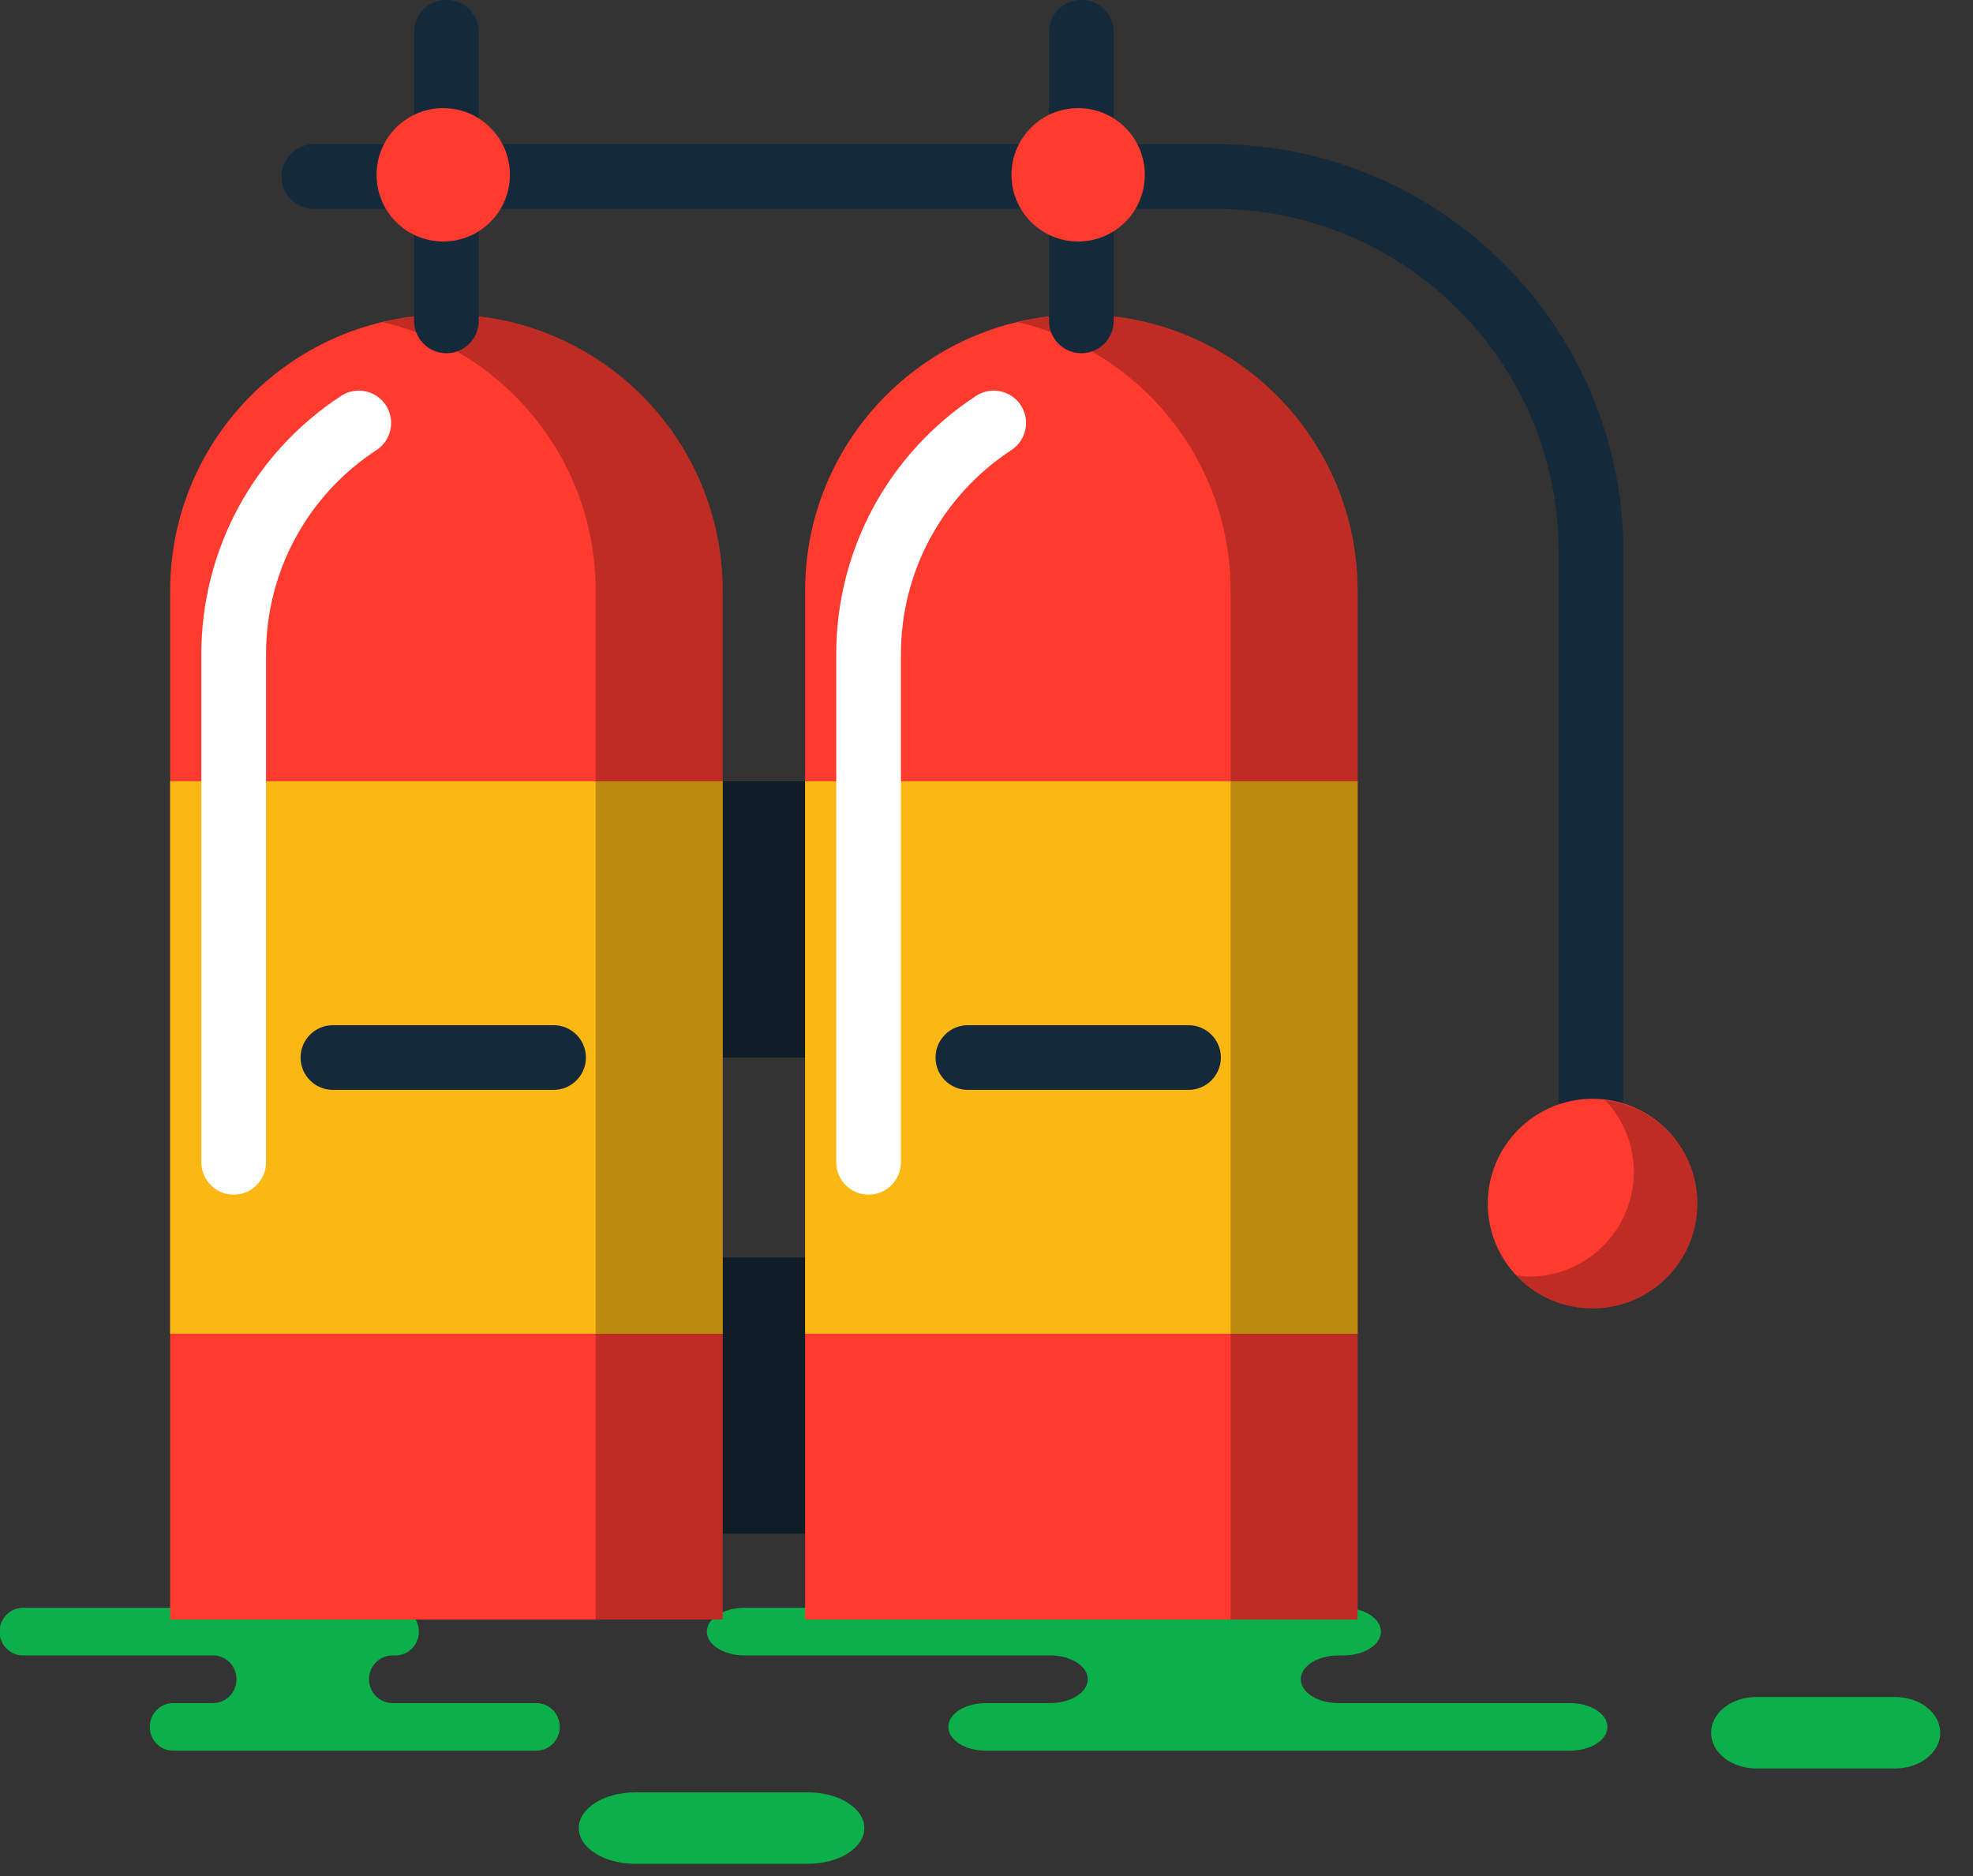 <svg xmlns="http://www.w3.org/2000/svg" xmlns:xlink="http://www.w3.org/1999/xlink" preserveAspectRatio="xMidYMid" width="61" height="58" viewBox="0 0 61 58">
  <rect x="0" y="0" width="61" height="58" fill="#333333" stroke="none"/>
  <defs>
    <style>

      .cls-3 {
        fill: #0cb04a;
      }

      .cls-7 {
        fill: #0f1d27;
      }

      .cls-9 {
        fill: #ff3a2f;
      }

      .cls-11 {
        fill: #020403;
        opacity: 0.25;
      }

      .cls-13 {
        fill: #142a3b;
      }

      .cls-20 {
        fill: #fbb713;
      }

      .cls-22 {
        fill: #ffffff;
      }
    </style>
  </defs>
  <g id="group-24svg">
    <path d="M38.205,49.707 C38.205,49.707 41.533,49.707 41.533,49.707 C42.176,49.707 42.695,50.037 42.695,50.444 C42.695,50.850 42.176,51.180 41.533,51.180 C41.533,51.180 41.379,51.180 41.379,51.180 C40.736,51.180 40.217,51.509 40.217,51.916 C40.217,52.323 40.736,52.653 41.379,52.653 C41.379,52.653 48.535,52.653 48.535,52.653 C49.177,52.653 49.697,52.982 49.697,53.389 C49.697,53.796 49.177,54.125 48.535,54.125 C48.535,54.125 39.935,54.125 39.935,54.125 C39.935,54.125 30.482,54.125 30.482,54.125 C29.841,54.125 29.320,53.796 29.320,53.389 C29.320,52.982 29.841,52.653 30.482,52.653 C30.482,52.653 32.469,52.653 32.469,52.653 C33.110,52.653 33.631,52.323 33.631,51.916 C33.631,51.509 33.110,51.180 32.469,51.180 C32.469,51.180 23.017,51.180 23.017,51.180 C22.375,51.180 21.854,50.850 21.854,50.444 C21.854,50.037 22.375,49.707 23.017,49.707 C23.017,49.707 25.251,49.707 25.251,49.707 C25.251,49.707 38.205,49.707 38.205,49.707 Z" id="path-1" class="cls-3" fill-rule="evenodd"/>
    <path d="M10.157,49.707 C10.157,49.707 12.228,49.707 12.228,49.707 C12.627,49.707 12.951,50.037 12.951,50.444 C12.951,50.851 12.627,51.180 12.228,51.180 C12.228,51.180 12.132,51.180 12.132,51.180 C11.732,51.180 11.409,51.509 11.409,51.916 C11.409,52.323 11.732,52.653 12.132,52.653 C12.132,52.653 16.583,52.653 16.583,52.653 C16.982,52.653 17.306,52.982 17.306,53.389 C17.306,53.796 16.982,54.125 16.583,54.125 C16.583,54.125 11.233,54.125 11.233,54.125 C11.233,54.125 5.354,54.125 5.354,54.125 C4.955,54.125 4.631,53.796 4.631,53.389 C4.631,52.982 4.955,52.653 5.354,52.653 C5.354,52.653 6.590,52.653 6.590,52.653 C6.989,52.653 7.312,52.323 7.312,51.916 C7.312,51.509 6.989,51.180 6.590,51.180 C6.590,51.180 0.710,51.180 0.710,51.180 C0.310,51.180 -0.013,50.851 -0.013,50.444 C-0.013,50.037 0.310,49.707 0.710,49.707 C0.710,49.707 2.100,49.707 2.100,49.707 C2.100,49.707 10.157,49.707 10.157,49.707 Z" id="path-2" class="cls-3" fill-rule="evenodd"/>
    <path d="M58.588,54.674 C59.361,54.674 59.987,54.179 59.987,53.569 C59.987,52.959 59.361,52.465 58.588,52.465 C58.588,52.465 54.301,52.465 54.301,52.465 C53.528,52.465 52.902,52.959 52.902,53.569 C52.902,54.179 53.528,54.674 54.301,54.674 C54.301,54.674 58.588,54.674 58.588,54.674 Z" id="path-3" class="cls-3" fill-rule="evenodd"/>
    <path d="M24.979,57.622 C25.942,57.622 26.723,57.127 26.723,56.517 C26.723,55.908 25.942,55.413 24.979,55.413 C24.979,55.413 19.638,55.413 19.638,55.413 C18.675,55.413 17.894,55.908 17.894,56.517 C17.894,57.127 18.675,57.622 19.638,57.622 C19.638,57.622 24.979,57.622 24.979,57.622 Z" id="path-4" class="cls-3" fill-rule="evenodd"/>
    <path d="M25.476,32.695 C25.476,32.695 22.342,32.695 22.342,32.695 C22.342,32.695 22.342,24.154 22.342,24.154 C22.342,24.154 25.476,24.154 25.476,24.154 C25.476,24.154 25.476,32.695 25.476,32.695 Z" id="path-5" class="cls-7" fill-rule="evenodd"/>
    <path d="M25.476,47.418 C25.476,47.418 22.342,47.418 22.342,47.418 C22.342,47.418 22.342,38.877 22.342,38.877 C22.342,38.877 25.476,38.877 25.476,38.877 C25.476,38.877 25.476,47.418 25.476,47.418 Z" id="path-6" class="cls-7" fill-rule="evenodd"/>
    <path d="M24.892,50.070 C24.892,50.070 41.973,50.070 41.973,50.070 C41.973,50.070 41.973,18.264 41.973,18.264 C41.973,13.548 38.149,9.724 33.433,9.724 C28.716,9.724 24.892,13.548 24.892,18.264 C24.892,18.264 24.892,50.070 24.892,50.070 Z" id="path-7" class="cls-9" fill-rule="evenodd"/>
    <path d="M5.261,50.070 C5.261,50.070 22.342,50.070 22.342,50.070 C22.342,50.070 22.342,18.264 22.342,18.264 C22.342,13.548 18.519,9.724 13.802,9.724 C9.085,9.724 5.261,13.548 5.261,18.264 C5.261,18.264 5.261,50.070 5.261,50.070 Z" id="path-8" class="cls-9" fill-rule="evenodd"/>
    <path d="M33.433,9.724 C32.756,9.724 32.101,9.811 31.469,9.960 C35.238,10.848 38.047,14.224 38.047,18.264 C38.047,18.264 38.047,50.070 38.047,50.070 C38.047,50.070 41.973,50.070 41.973,50.070 C41.973,50.070 41.973,18.264 41.973,18.264 C41.973,13.548 38.149,9.724 33.433,9.724 Z" id="path-9" class="cls-11" fill-rule="evenodd"/>
    <path d="M13.802,9.724 C13.125,9.724 12.470,9.811 11.839,9.960 C15.607,10.848 18.416,14.224 18.416,18.264 C18.416,18.264 18.416,50.070 18.416,50.070 C18.416,50.070 22.342,50.070 22.342,50.070 C22.342,50.070 22.342,18.264 22.342,18.264 C22.342,13.548 18.519,9.724 13.802,9.724 Z" id="path-10" class="cls-11" fill-rule="evenodd"/>
    <path d="M33.433,10.920 C32.880,10.920 32.433,10.472 32.433,9.920 C32.433,9.920 32.433,0.993 32.433,0.993 C32.433,0.441 32.880,-0.007 33.433,-0.007 C33.985,-0.007 34.433,0.441 34.433,0.993 C34.433,0.993 34.433,9.920 34.433,9.920 C34.433,10.472 33.985,10.920 33.433,10.920 Z" id="path-11" class="cls-13" fill-rule="evenodd"/>
    <path d="M49.190,34.971 C48.638,34.971 48.190,34.523 48.190,33.971 C48.190,33.971 48.190,17.063 48.190,17.063 C48.190,11.215 43.433,6.457 37.584,6.457 C37.584,6.457 9.704,6.457 9.704,6.457 C9.151,6.457 8.704,6.009 8.704,5.457 C8.704,4.904 9.151,4.457 9.704,4.457 C9.704,4.457 37.584,4.457 37.584,4.457 C44.535,4.457 50.190,10.112 50.190,17.063 C50.190,17.063 50.190,33.971 50.190,33.971 C50.190,34.523 49.743,34.971 49.190,34.971 Z" id="path-12" class="cls-13" fill-rule="evenodd"/>
    <path d="M52.477,37.210 C52.477,39.000 51.026,40.450 49.237,40.450 C47.448,40.450 45.998,39.000 45.998,37.210 C45.998,35.421 47.448,33.971 49.237,33.971 C51.026,33.971 52.477,35.421 52.477,37.210 Z" id="path-13" class="cls-9" fill-rule="evenodd"/>
    <path d="M49.624,34.010 C50.172,34.590 50.514,35.368 50.514,36.229 C50.514,38.018 49.063,39.469 47.273,39.469 C47.142,39.469 47.016,39.445 46.887,39.429 C47.477,40.054 48.309,40.450 49.237,40.450 C51.026,40.450 52.477,39.000 52.477,37.210 C52.477,35.554 51.228,34.203 49.624,34.010 Z" id="path-14" class="cls-11" fill-rule="evenodd"/>
    <path d="M35.395,5.404 C35.395,6.543 34.473,7.466 33.334,7.466 C32.195,7.466 31.272,6.543 31.272,5.404 C31.272,4.266 32.195,3.343 33.334,3.343 C34.473,3.343 35.395,4.266 35.395,5.404 Z" id="path-15" class="cls-9" fill-rule="evenodd"/>
    <path d="M13.802,10.920 C13.249,10.920 12.802,10.472 12.802,9.920 C12.802,9.920 12.802,0.993 12.802,0.993 C12.802,0.441 13.249,-0.007 13.802,-0.007 C14.354,-0.007 14.802,0.441 14.802,0.993 C14.802,0.993 14.802,9.920 14.802,9.920 C14.802,10.472 14.354,10.920 13.802,10.920 Z" id="path-16" class="cls-13" fill-rule="evenodd"/>
    <path d="M15.765,5.404 C15.765,6.543 14.842,7.466 13.703,7.466 C12.564,7.466 11.642,6.543 11.642,5.404 C11.642,4.266 12.564,3.343 13.703,3.343 C14.842,3.343 15.765,4.266 15.765,5.404 Z" id="path-17" class="cls-9" fill-rule="evenodd"/>
    <path d="M41.973,41.235 C41.973,41.235 24.892,41.235 24.892,41.235 C24.892,41.235 24.892,24.154 24.892,24.154 C24.892,24.154 41.973,24.154 41.973,24.154 C41.973,24.154 41.973,41.235 41.973,41.235 Z" id="path-18" class="cls-20" fill-rule="evenodd"/>
    <path d="M22.342,41.235 C22.342,41.235 5.261,41.235 5.261,41.235 C5.261,41.235 5.261,24.154 5.261,24.154 C5.261,24.154 22.342,24.154 22.342,24.154 C22.342,24.154 22.342,41.235 22.342,41.235 Z" id="path-19" class="cls-20" fill-rule="evenodd"/>
    <path d="M7.225,36.934 C6.672,36.934 6.225,36.486 6.225,35.934 C6.225,35.934 6.225,20.227 6.225,20.227 C6.225,16.997 7.840,14.011 10.545,12.240 C11.007,11.937 11.627,12.067 11.930,12.529 C12.231,12.990 12.103,13.611 11.641,13.914 C9.502,15.314 8.225,17.674 8.225,20.227 C8.225,20.227 8.225,35.934 8.225,35.934 C8.225,36.486 7.777,36.934 7.225,36.934 Z" id="path-20" class="cls-22" fill-rule="evenodd"/>
    <path d="M26.854,36.934 C26.302,36.934 25.854,36.486 25.854,35.934 C25.854,35.934 25.854,20.227 25.854,20.227 C25.854,16.998 27.470,14.012 30.176,12.240 C30.639,11.937 31.258,12.067 31.561,12.529 C31.862,12.990 31.733,13.611 31.271,13.914 C29.132,15.314 27.854,17.675 27.854,20.227 C27.854,20.227 27.854,35.934 27.854,35.934 C27.854,36.486 27.407,36.934 26.854,36.934 Z" id="path-21" class="cls-22" fill-rule="evenodd"/>
    <path d="M38.047,24.154 C38.047,24.154 38.047,41.235 38.047,41.235 C38.047,41.235 41.973,41.235 41.973,41.235 C41.973,41.235 41.973,24.154 41.973,24.154 C41.973,24.154 38.047,24.154 38.047,24.154 Z" id="path-22" class="cls-11" fill-rule="evenodd"/>
    <path d="M18.416,24.154 C18.416,24.154 18.416,41.235 18.416,41.235 C18.416,41.235 22.342,41.235 22.342,41.235 C22.342,41.235 22.342,24.154 22.342,24.154 C22.342,24.154 18.416,24.154 18.416,24.154 Z" id="path-23" class="cls-11" fill-rule="evenodd"/>
    <path d="M36.746,33.695 C36.746,33.695 29.924,33.695 29.924,33.695 C29.371,33.695 28.924,33.247 28.924,32.695 C28.924,32.143 29.371,31.695 29.924,31.695 C29.924,31.695 36.746,31.695 36.746,31.695 C37.299,31.695 37.746,32.143 37.746,32.695 C37.746,33.247 37.299,33.695 36.746,33.695 Z" id="path-24" class="cls-13" fill-rule="evenodd"/>
    <path d="M17.115,33.695 C17.115,33.695 10.293,33.695 10.293,33.695 C9.740,33.695 9.293,33.247 9.293,32.695 C9.293,32.143 9.740,31.695 10.293,31.695 C10.293,31.695 17.115,31.695 17.115,31.695 C17.668,31.695 18.115,32.143 18.115,32.695 C18.115,33.247 17.668,33.695 17.115,33.695 Z" id="path-25" class="cls-13" fill-rule="evenodd"/>
  </g>
</svg>
